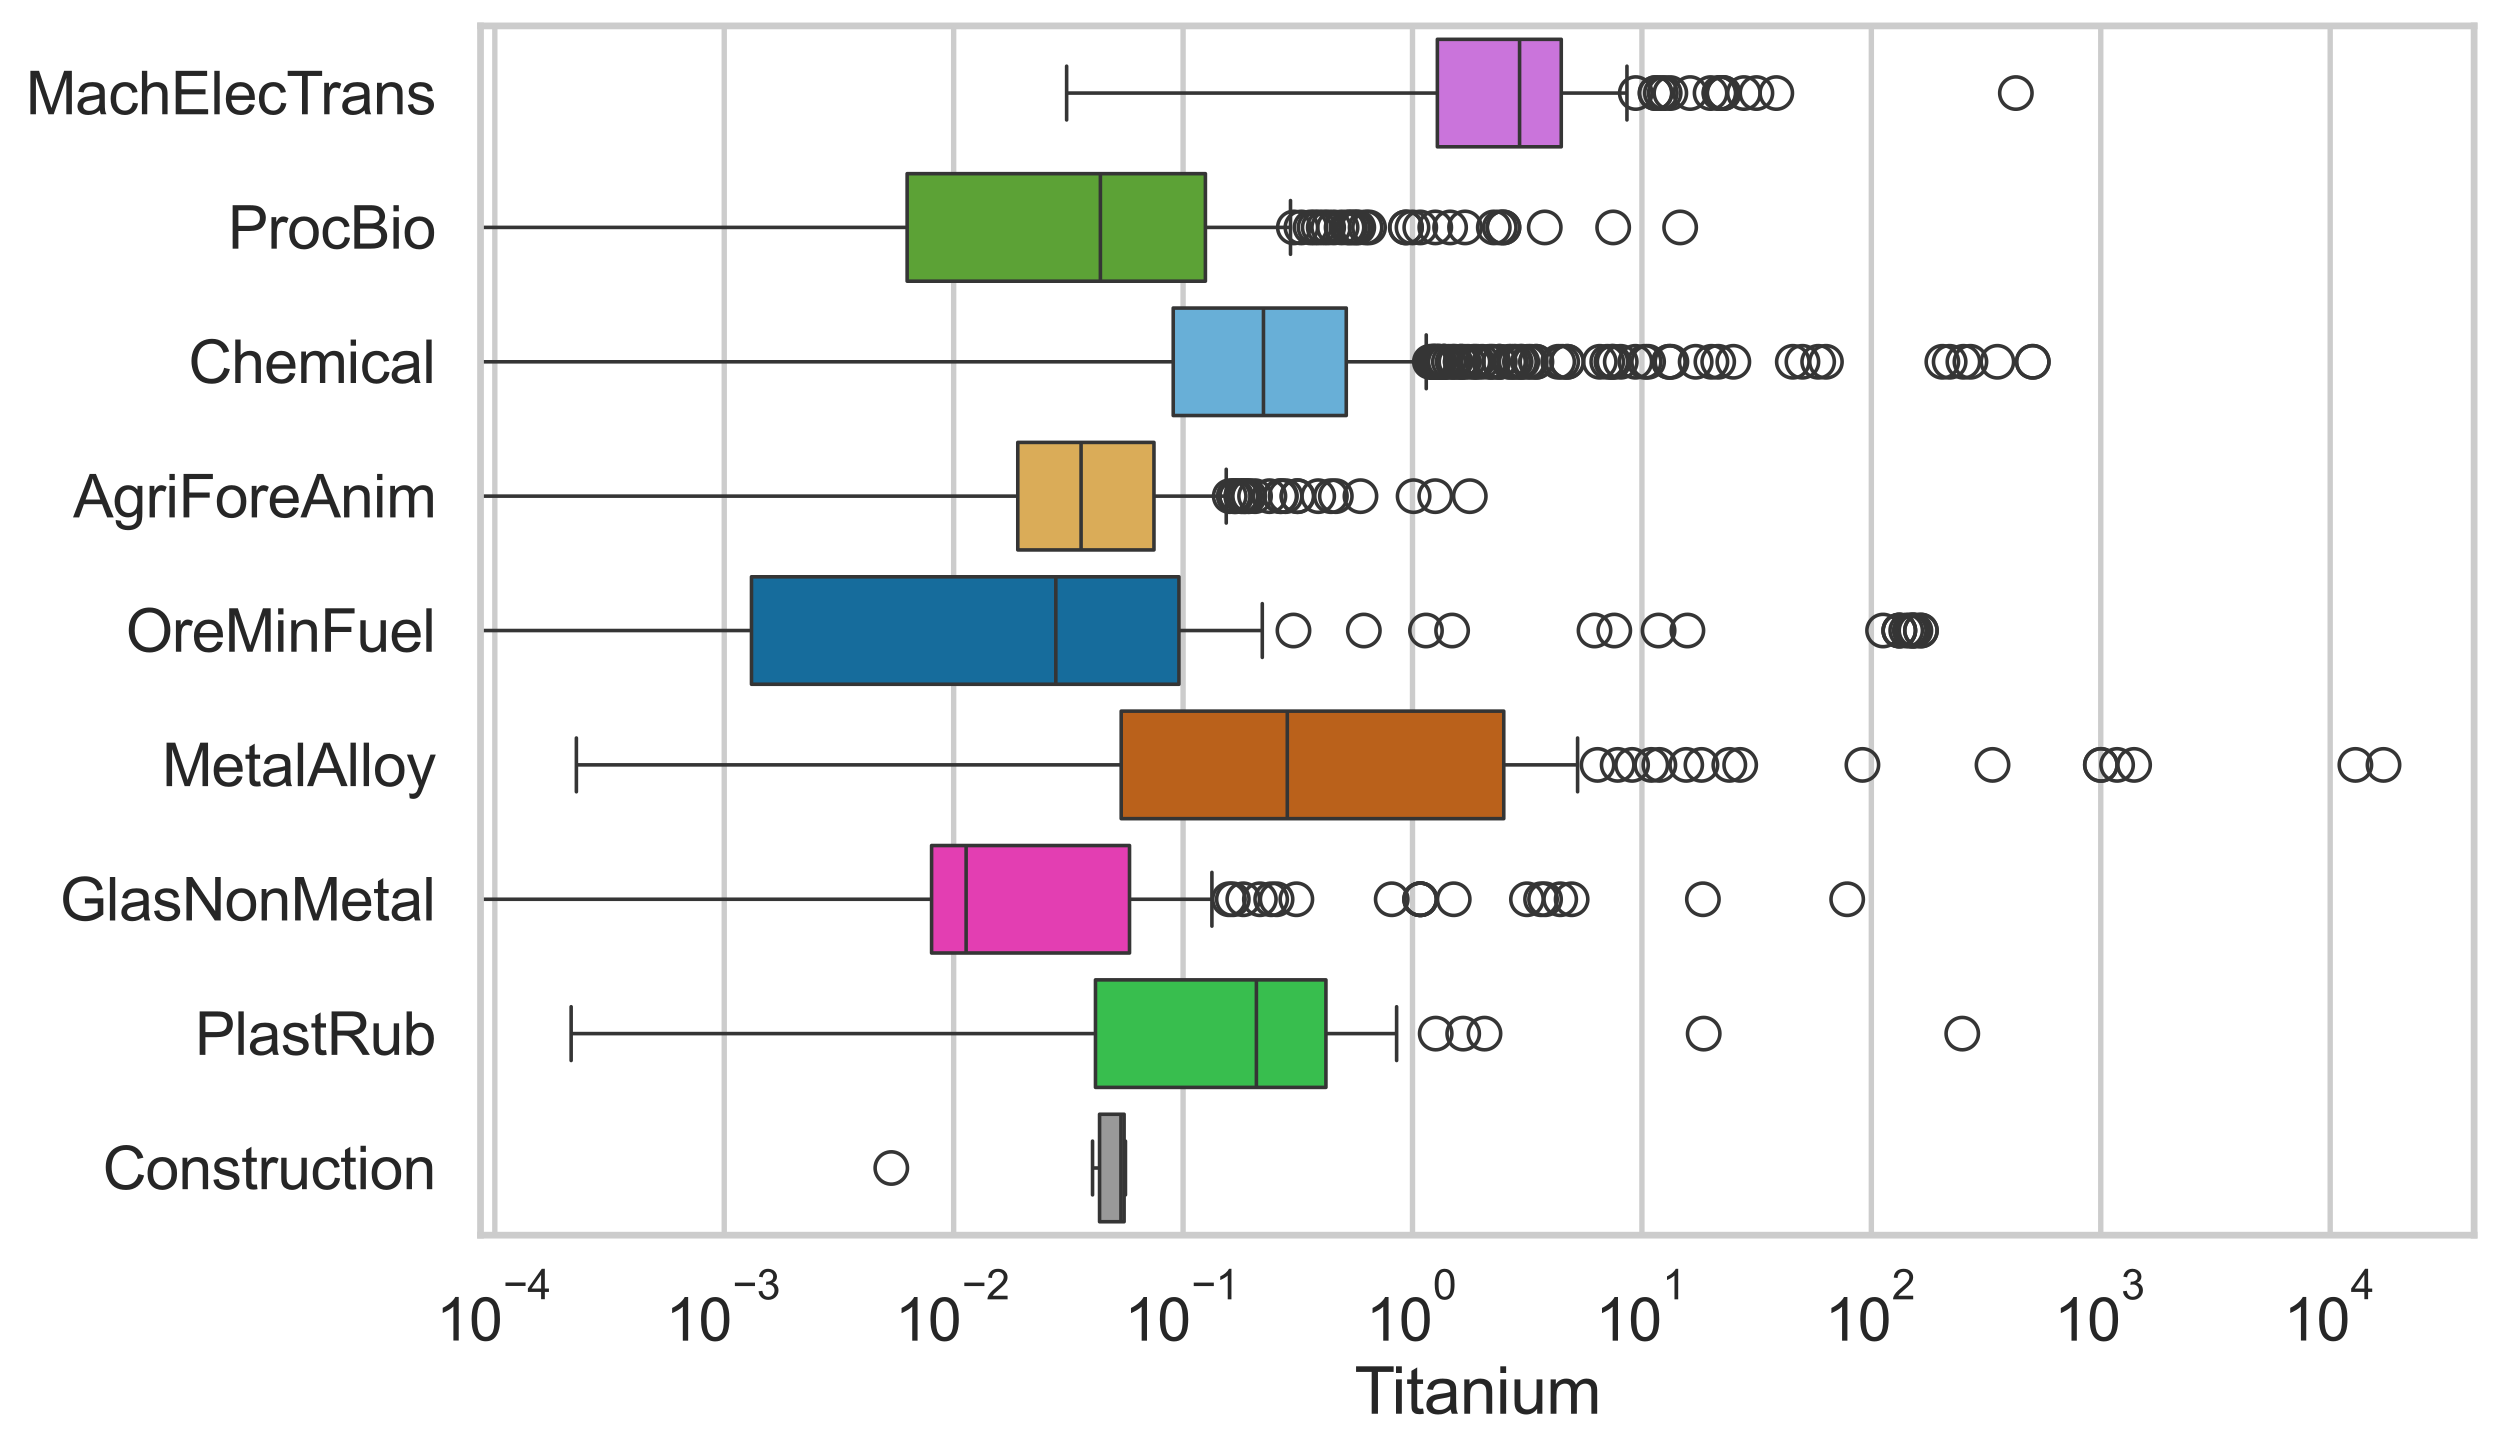 <?xml version="1.0" encoding="utf-8" standalone="no"?>
<!DOCTYPE svg PUBLIC "-//W3C//DTD SVG 1.1//EN"
  "http://www.w3.org/Graphics/SVG/1.1/DTD/svg11.dtd">
<svg xmlns:xlink="http://www.w3.org/1999/xlink" width="695.577pt" height="404.121pt" viewBox="0 0 695.577 404.121" xmlns="http://www.w3.org/2000/svg" version="1.1">
 <defs>
  <style type="text/css">*{stroke-linejoin: round; stroke-linecap: butt}</style>
 </defs>
 <g id="figure_1">
  <g id="patch_1">
   <path d="M 0 404.121 
L 695.577 404.121 
L 695.577 0 
L 0 0 
z
" style="fill: #ffffff"/>
  </g>
  <g id="axes_1">
   <g id="patch_2">
    <path d="M 133.697 343.665 
L 688.377 343.665 
L 688.377 7.2 
L 133.697 7.2 
z
" style="fill: #ffffff"/>
   </g>
   <g id="matplotlib.axis_1">
    <g id="xtick_1">
     <g id="line2d_1">
      <path d="M 137.675 343.665 
L 137.675 7.2 
" clip-path="url(#pd0f89d3091)" style="fill: none; stroke: #cccccc; stroke-width: 1.5; stroke-linecap: round"/>
     </g>
     <g id="text_1">
      <!-- $\mathdefault{10^{-4}}$ -->
      <g style="fill: #262626" transform="translate(121.34 373.015) scale(0.165 -0.165)">
       <defs>
        <path id="ArialMT-31" d="M 2384 0 
L 1822 0 
L 1822 3584 
Q 1619 3391 1289 3197 
Q 959 3003 697 2906 
L 697 3450 
Q 1169 3672 1522 3987 
Q 1875 4303 2022 4600 
L 2384 4600 
L 2384 0 
z
" transform="scale(0.016)"/>
        <path id="ArialMT-30" d="M 266 2259 
Q 266 3072 433 3567 
Q 600 4063 929 4331 
Q 1259 4600 1759 4600 
Q 2128 4600 2406 4451 
Q 2684 4303 2865 4023 
Q 3047 3744 3150 3342 
Q 3253 2941 3253 2259 
Q 3253 1453 3087 958 
Q 2922 463 2592 192 
Q 2263 -78 1759 -78 
Q 1097 -78 719 397 
Q 266 969 266 2259 
z
M 844 2259 
Q 844 1131 1108 757 
Q 1372 384 1759 384 
Q 2147 384 2411 759 
Q 2675 1134 2675 2259 
Q 2675 3391 2411 3762 
Q 2147 4134 1753 4134 
Q 1366 4134 1134 3806 
Q 844 3388 844 2259 
z
" transform="scale(0.016)"/>
        <path id="ArialMT-2212" d="M 3381 1997 
L 356 1997 
L 356 2522 
L 3381 2522 
L 3381 1997 
z
" transform="scale(0.016)"/>
        <path id="ArialMT-34" d="M 2069 0 
L 2069 1097 
L 81 1097 
L 81 1613 
L 2172 4581 
L 2631 4581 
L 2631 1613 
L 3250 1613 
L 3250 1097 
L 2631 1097 
L 2631 0 
L 2069 0 
z
M 2069 1613 
L 2069 3678 
L 634 1613 
L 2069 1613 
z
" transform="scale(0.016)"/>
       </defs>
       <use xlink:href="#ArialMT-31" transform="translate(0 0.202)"/>
       <use xlink:href="#ArialMT-30" transform="translate(55.615 0.202)"/>
       <use xlink:href="#ArialMT-2212" transform="translate(112.973 69.895) scale(0.7)"/>
       <use xlink:href="#ArialMT-34" transform="translate(153.852 69.895) scale(0.7)"/>
      </g>
     </g>
    </g>
    <g id="xtick_2">
     <g id="line2d_2">
      <path d="M 201.506 343.665 
L 201.506 7.2 
" clip-path="url(#pd0f89d3091)" style="fill: none; stroke: #cccccc; stroke-width: 1.5; stroke-linecap: round"/>
     </g>
     <g id="text_2">
      <!-- $\mathdefault{10^{-3}}$ -->
      <g style="fill: #262626" transform="translate(185.171 373.18) scale(0.165 -0.165)">
       <defs>
        <path id="ArialMT-33" d="M 269 1209 
L 831 1284 
Q 928 806 1161 595 
Q 1394 384 1728 384 
Q 2125 384 2398 659 
Q 2672 934 2672 1341 
Q 2672 1728 2419 1979 
Q 2166 2231 1775 2231 
Q 1616 2231 1378 2169 
L 1441 2663 
Q 1497 2656 1531 2656 
Q 1891 2656 2178 2843 
Q 2466 3031 2466 3422 
Q 2466 3731 2256 3934 
Q 2047 4138 1716 4138 
Q 1388 4138 1169 3931 
Q 950 3725 888 3313 
L 325 3413 
Q 428 3978 793 4289 
Q 1159 4600 1703 4600 
Q 2078 4600 2393 4439 
Q 2709 4278 2876 4000 
Q 3044 3722 3044 3409 
Q 3044 3113 2884 2869 
Q 2725 2625 2413 2481 
Q 2819 2388 3044 2092 
Q 3269 1797 3269 1353 
Q 3269 753 2831 336 
Q 2394 -81 1725 -81 
Q 1122 -81 723 278 
Q 325 638 269 1209 
z
" transform="scale(0.016)"/>
       </defs>
       <use xlink:href="#ArialMT-31" transform="translate(0 0.994)"/>
       <use xlink:href="#ArialMT-30" transform="translate(55.615 0.994)"/>
       <use xlink:href="#ArialMT-2212" transform="translate(112.973 70.688) scale(0.7)"/>
       <use xlink:href="#ArialMT-33" transform="translate(153.852 70.688) scale(0.7)"/>
      </g>
     </g>
    </g>
    <g id="xtick_3">
     <g id="line2d_3">
      <path d="M 265.338 343.665 
L 265.338 7.2 
" clip-path="url(#pd0f89d3091)" style="fill: none; stroke: #cccccc; stroke-width: 1.5; stroke-linecap: round"/>
     </g>
     <g id="text_3">
      <!-- $\mathdefault{10^{-2}}$ -->
      <g style="fill: #262626" transform="translate(249.003 373.18) scale(0.165 -0.165)">
       <defs>
        <path id="ArialMT-32" d="M 3222 541 
L 3222 0 
L 194 0 
Q 188 203 259 391 
Q 375 700 629 1000 
Q 884 1300 1366 1694 
Q 2113 2306 2375 2664 
Q 2638 3022 2638 3341 
Q 2638 3675 2398 3904 
Q 2159 4134 1775 4134 
Q 1369 4134 1125 3890 
Q 881 3647 878 3216 
L 300 3275 
Q 359 3922 746 4261 
Q 1134 4600 1788 4600 
Q 2447 4600 2831 4234 
Q 3216 3869 3216 3328 
Q 3216 3053 3103 2787 
Q 2991 2522 2730 2228 
Q 2469 1934 1863 1422 
Q 1356 997 1212 845 
Q 1069 694 975 541 
L 3222 541 
z
" transform="scale(0.016)"/>
       </defs>
       <use xlink:href="#ArialMT-31" transform="translate(0 0.994)"/>
       <use xlink:href="#ArialMT-30" transform="translate(55.615 0.994)"/>
       <use xlink:href="#ArialMT-2212" transform="translate(112.973 70.688) scale(0.7)"/>
       <use xlink:href="#ArialMT-32" transform="translate(153.852 70.688) scale(0.7)"/>
      </g>
     </g>
    </g>
    <g id="xtick_4">
     <g id="line2d_4">
      <path d="M 329.17 343.665 
L 329.17 7.2 
" clip-path="url(#pd0f89d3091)" style="fill: none; stroke: #cccccc; stroke-width: 1.5; stroke-linecap: round"/>
     </g>
     <g id="text_4">
      <!-- $\mathdefault{10^{-1}}$ -->
      <g style="fill: #262626" transform="translate(312.835 373.18) scale(0.165 -0.165)">
       <use xlink:href="#ArialMT-31" transform="translate(0 0.994)"/>
       <use xlink:href="#ArialMT-30" transform="translate(55.615 0.994)"/>
       <use xlink:href="#ArialMT-2212" transform="translate(112.973 70.688) scale(0.7)"/>
       <use xlink:href="#ArialMT-31" transform="translate(153.852 70.688) scale(0.7)"/>
      </g>
     </g>
    </g>
    <g id="xtick_5">
     <g id="line2d_5">
      <path d="M 393.002 343.665 
L 393.002 7.2 
" clip-path="url(#pd0f89d3091)" style="fill: none; stroke: #cccccc; stroke-width: 1.5; stroke-linecap: round"/>
     </g>
     <g id="text_5">
      <!-- $\mathdefault{10^{0}}$ -->
      <g style="fill: #262626" transform="translate(380.049 373.18) scale(0.165 -0.165)">
       <use xlink:href="#ArialMT-31" transform="translate(0 0.994)"/>
       <use xlink:href="#ArialMT-30" transform="translate(55.615 0.994)"/>
       <use xlink:href="#ArialMT-30" transform="translate(112.973 70.688) scale(0.7)"/>
      </g>
     </g>
    </g>
    <g id="xtick_6">
     <g id="line2d_6">
      <path d="M 456.833 343.665 
L 456.833 7.2 
" clip-path="url(#pd0f89d3091)" style="fill: none; stroke: #cccccc; stroke-width: 1.5; stroke-linecap: round"/>
     </g>
     <g id="text_6">
      <!-- $\mathdefault{10^{1}}$ -->
      <g style="fill: #262626" transform="translate(443.881 373.18) scale(0.165 -0.165)">
       <use xlink:href="#ArialMT-31" transform="translate(0 0.994)"/>
       <use xlink:href="#ArialMT-30" transform="translate(55.615 0.994)"/>
       <use xlink:href="#ArialMT-31" transform="translate(112.973 70.688) scale(0.7)"/>
      </g>
     </g>
    </g>
    <g id="xtick_7">
     <g id="line2d_7">
      <path d="M 520.665 343.665 
L 520.665 7.2 
" clip-path="url(#pd0f89d3091)" style="fill: none; stroke: #cccccc; stroke-width: 1.5; stroke-linecap: round"/>
     </g>
     <g id="text_7">
      <!-- $\mathdefault{10^{2}}$ -->
      <g style="fill: #262626" transform="translate(507.712 373.18) scale(0.165 -0.165)">
       <use xlink:href="#ArialMT-31" transform="translate(0 0.994)"/>
       <use xlink:href="#ArialMT-30" transform="translate(55.615 0.994)"/>
       <use xlink:href="#ArialMT-32" transform="translate(112.973 70.688) scale(0.7)"/>
      </g>
     </g>
    </g>
    <g id="xtick_8">
     <g id="line2d_8">
      <path d="M 584.497 343.665 
L 584.497 7.2 
" clip-path="url(#pd0f89d3091)" style="fill: none; stroke: #cccccc; stroke-width: 1.5; stroke-linecap: round"/>
     </g>
     <g id="text_8">
      <!-- $\mathdefault{10^{3}}$ -->
      <g style="fill: #262626" transform="translate(571.544 373.18) scale(0.165 -0.165)">
       <use xlink:href="#ArialMT-31" transform="translate(0 0.994)"/>
       <use xlink:href="#ArialMT-30" transform="translate(55.615 0.994)"/>
       <use xlink:href="#ArialMT-33" transform="translate(112.973 70.688) scale(0.7)"/>
      </g>
     </g>
    </g>
    <g id="xtick_9">
     <g id="line2d_9">
      <path d="M 648.328 343.665 
L 648.328 7.2 
" clip-path="url(#pd0f89d3091)" style="fill: none; stroke: #cccccc; stroke-width: 1.5; stroke-linecap: round"/>
     </g>
     <g id="text_9">
      <!-- $\mathdefault{10^{4}}$ -->
      <g style="fill: #262626" transform="translate(635.376 373.015) scale(0.165 -0.165)">
       <use xlink:href="#ArialMT-31" transform="translate(0 0.202)"/>
       <use xlink:href="#ArialMT-30" transform="translate(55.615 0.202)"/>
       <use xlink:href="#ArialMT-34" transform="translate(112.973 69.895) scale(0.7)"/>
      </g>
     </g>
    </g>
    <g id="xtick_10"/>
    <g id="xtick_11"/>
    <g id="xtick_12"/>
    <g id="xtick_13"/>
    <g id="xtick_14"/>
    <g id="xtick_15"/>
    <g id="xtick_16"/>
    <g id="xtick_17"/>
    <g id="xtick_18"/>
    <g id="xtick_19"/>
    <g id="xtick_20"/>
    <g id="xtick_21"/>
    <g id="xtick_22"/>
    <g id="xtick_23"/>
    <g id="xtick_24"/>
    <g id="xtick_25"/>
    <g id="xtick_26"/>
    <g id="xtick_27"/>
    <g id="xtick_28"/>
    <g id="xtick_29"/>
    <g id="xtick_30"/>
    <g id="xtick_31"/>
    <g id="xtick_32"/>
    <g id="xtick_33"/>
    <g id="xtick_34"/>
    <g id="xtick_35"/>
    <g id="xtick_36"/>
    <g id="xtick_37"/>
    <g id="xtick_38"/>
    <g id="xtick_39"/>
    <g id="xtick_40"/>
    <g id="xtick_41"/>
    <g id="xtick_42"/>
    <g id="xtick_43"/>
    <g id="xtick_44"/>
    <g id="xtick_45"/>
    <g id="xtick_46"/>
    <g id="xtick_47"/>
    <g id="xtick_48"/>
    <g id="xtick_49"/>
    <g id="xtick_50"/>
    <g id="xtick_51"/>
    <g id="xtick_52"/>
    <g id="xtick_53"/>
    <g id="xtick_54"/>
    <g id="xtick_55"/>
    <g id="xtick_56"/>
    <g id="xtick_57"/>
    <g id="xtick_58"/>
    <g id="xtick_59"/>
    <g id="xtick_60"/>
    <g id="xtick_61"/>
    <g id="xtick_62"/>
    <g id="xtick_63"/>
    <g id="xtick_64"/>
    <g id="xtick_65"/>
    <g id="xtick_66"/>
    <g id="xtick_67"/>
    <g id="xtick_68"/>
    <g id="xtick_69"/>
    <g id="xtick_70"/>
    <g id="xtick_71"/>
    <g id="xtick_72"/>
    <g id="xtick_73"/>
    <g id="xtick_74"/>
    <g id="xtick_75"/>
    <g id="xtick_76"/>
    <g id="xtick_77"/>
    <g id="text_10">
     <!-- Titanium -->
     <g style="fill: #262626" transform="translate(376.866 393.344) scale(0.18 -0.18)">
      <defs>
       <path id="ArialMT-54" d="M 1659 0 
L 1659 4041 
L 150 4041 
L 150 4581 
L 3781 4581 
L 3781 4041 
L 2266 4041 
L 2266 0 
L 1659 0 
z
" transform="scale(0.016)"/>
       <path id="ArialMT-69" d="M 425 3934 
L 425 4581 
L 988 4581 
L 988 3934 
L 425 3934 
z
M 425 0 
L 425 3319 
L 988 3319 
L 988 0 
L 425 0 
z
" transform="scale(0.016)"/>
       <path id="ArialMT-74" d="M 1650 503 
L 1731 6 
Q 1494 -44 1306 -44 
Q 1000 -44 831 53 
Q 663 150 594 308 
Q 525 466 525 972 
L 525 2881 
L 113 2881 
L 113 3319 
L 525 3319 
L 525 4141 
L 1084 4478 
L 1084 3319 
L 1650 3319 
L 1650 2881 
L 1084 2881 
L 1084 941 
Q 1084 700 1114 631 
Q 1144 563 1211 522 
Q 1278 481 1403 481 
Q 1497 481 1650 503 
z
" transform="scale(0.016)"/>
       <path id="ArialMT-61" d="M 2588 409 
Q 2275 144 1986 34 
Q 1697 -75 1366 -75 
Q 819 -75 525 192 
Q 231 459 231 875 
Q 231 1119 342 1320 
Q 453 1522 633 1644 
Q 813 1766 1038 1828 
Q 1203 1872 1538 1913 
Q 2219 1994 2541 2106 
Q 2544 2222 2544 2253 
Q 2544 2597 2384 2738 
Q 2169 2928 1744 2928 
Q 1347 2928 1158 2789 
Q 969 2650 878 2297 
L 328 2372 
Q 403 2725 575 2942 
Q 747 3159 1072 3276 
Q 1397 3394 1825 3394 
Q 2250 3394 2515 3294 
Q 2781 3194 2906 3042 
Q 3031 2891 3081 2659 
Q 3109 2516 3109 2141 
L 3109 1391 
Q 3109 606 3145 398 
Q 3181 191 3288 0 
L 2700 0 
Q 2613 175 2588 409 
z
M 2541 1666 
Q 2234 1541 1622 1453 
Q 1275 1403 1131 1340 
Q 988 1278 909 1158 
Q 831 1038 831 891 
Q 831 666 1001 516 
Q 1172 366 1500 366 
Q 1825 366 2078 508 
Q 2331 650 2450 897 
Q 2541 1088 2541 1459 
L 2541 1666 
z
" transform="scale(0.016)"/>
       <path id="ArialMT-6e" d="M 422 0 
L 422 3319 
L 928 3319 
L 928 2847 
Q 1294 3394 1984 3394 
Q 2284 3394 2536 3286 
Q 2788 3178 2913 3003 
Q 3038 2828 3088 2588 
Q 3119 2431 3119 2041 
L 3119 0 
L 2556 0 
L 2556 2019 
Q 2556 2363 2490 2533 
Q 2425 2703 2258 2804 
Q 2091 2906 1866 2906 
Q 1506 2906 1245 2678 
Q 984 2450 984 1813 
L 984 0 
L 422 0 
z
" transform="scale(0.016)"/>
       <path id="ArialMT-75" d="M 2597 0 
L 2597 488 
Q 2209 -75 1544 -75 
Q 1250 -75 995 37 
Q 741 150 617 320 
Q 494 491 444 738 
Q 409 903 409 1263 
L 409 3319 
L 972 3319 
L 972 1478 
Q 972 1038 1006 884 
Q 1059 663 1231 536 
Q 1403 409 1656 409 
Q 1909 409 2131 539 
Q 2353 669 2445 892 
Q 2538 1116 2538 1541 
L 2538 3319 
L 3100 3319 
L 3100 0 
L 2597 0 
z
" transform="scale(0.016)"/>
       <path id="ArialMT-6d" d="M 422 0 
L 422 3319 
L 925 3319 
L 925 2853 
Q 1081 3097 1340 3245 
Q 1600 3394 1931 3394 
Q 2300 3394 2536 3241 
Q 2772 3088 2869 2813 
Q 3263 3394 3894 3394 
Q 4388 3394 4653 3120 
Q 4919 2847 4919 2278 
L 4919 0 
L 4359 0 
L 4359 2091 
Q 4359 2428 4304 2576 
Q 4250 2725 4106 2815 
Q 3963 2906 3769 2906 
Q 3419 2906 3187 2673 
Q 2956 2441 2956 1928 
L 2956 0 
L 2394 0 
L 2394 2156 
Q 2394 2531 2256 2718 
Q 2119 2906 1806 2906 
Q 1569 2906 1367 2781 
Q 1166 2656 1075 2415 
Q 984 2175 984 1722 
L 984 0 
L 422 0 
z
" transform="scale(0.016)"/>
      </defs>
      <use xlink:href="#ArialMT-54"/>
      <use xlink:href="#ArialMT-69" transform="translate(57.334 0)"/>
      <use xlink:href="#ArialMT-74" transform="translate(79.551 0)"/>
      <use xlink:href="#ArialMT-61" transform="translate(107.334 0)"/>
      <use xlink:href="#ArialMT-6e" transform="translate(162.949 0)"/>
      <use xlink:href="#ArialMT-69" transform="translate(218.564 0)"/>
      <use xlink:href="#ArialMT-75" transform="translate(240.781 0)"/>
      <use xlink:href="#ArialMT-6d" transform="translate(296.396 0)"/>
     </g>
    </g>
   </g>
   <g id="matplotlib.axis_2">
    <g id="ytick_1">
     <g id="text_11">
      <!-- MachElecTrans -->
      <g style="fill: #262626" transform="translate(7.2 31.798) scale(0.165 -0.165)">
       <defs>
        <path id="ArialMT-4d" d="M 475 0 
L 475 4581 
L 1388 4581 
L 2472 1338 
Q 2622 884 2691 659 
Q 2769 909 2934 1394 
L 4031 4581 
L 4847 4581 
L 4847 0 
L 4263 0 
L 4263 3834 
L 2931 0 
L 2384 0 
L 1059 3900 
L 1059 0 
L 475 0 
z
" transform="scale(0.016)"/>
        <path id="ArialMT-63" d="M 2588 1216 
L 3141 1144 
Q 3050 572 2676 248 
Q 2303 -75 1759 -75 
Q 1078 -75 664 370 
Q 250 816 250 1647 
Q 250 2184 428 2587 
Q 606 2991 970 3192 
Q 1334 3394 1763 3394 
Q 2303 3394 2647 3120 
Q 2991 2847 3088 2344 
L 2541 2259 
Q 2463 2594 2264 2762 
Q 2066 2931 1784 2931 
Q 1359 2931 1093 2626 
Q 828 2322 828 1663 
Q 828 994 1084 691 
Q 1341 388 1753 388 
Q 2084 388 2306 591 
Q 2528 794 2588 1216 
z
" transform="scale(0.016)"/>
        <path id="ArialMT-68" d="M 422 0 
L 422 4581 
L 984 4581 
L 984 2938 
Q 1378 3394 1978 3394 
Q 2347 3394 2619 3248 
Q 2891 3103 3008 2847 
Q 3125 2591 3125 2103 
L 3125 0 
L 2563 0 
L 2563 2103 
Q 2563 2525 2380 2717 
Q 2197 2909 1863 2909 
Q 1613 2909 1392 2779 
Q 1172 2650 1078 2428 
Q 984 2206 984 1816 
L 984 0 
L 422 0 
z
" transform="scale(0.016)"/>
        <path id="ArialMT-45" d="M 506 0 
L 506 4581 
L 3819 4581 
L 3819 4041 
L 1113 4041 
L 1113 2638 
L 3647 2638 
L 3647 2100 
L 1113 2100 
L 1113 541 
L 3925 541 
L 3925 0 
L 506 0 
z
" transform="scale(0.016)"/>
        <path id="ArialMT-6c" d="M 409 0 
L 409 4581 
L 972 4581 
L 972 0 
L 409 0 
z
" transform="scale(0.016)"/>
        <path id="ArialMT-65" d="M 2694 1069 
L 3275 997 
Q 3138 488 2766 206 
Q 2394 -75 1816 -75 
Q 1088 -75 661 373 
Q 234 822 234 1631 
Q 234 2469 665 2931 
Q 1097 3394 1784 3394 
Q 2450 3394 2872 2941 
Q 3294 2488 3294 1666 
Q 3294 1616 3291 1516 
L 816 1516 
Q 847 969 1125 678 
Q 1403 388 1819 388 
Q 2128 388 2347 550 
Q 2566 713 2694 1069 
z
M 847 1978 
L 2700 1978 
Q 2663 2397 2488 2606 
Q 2219 2931 1791 2931 
Q 1403 2931 1139 2672 
Q 875 2413 847 1978 
z
" transform="scale(0.016)"/>
        <path id="ArialMT-72" d="M 416 0 
L 416 3319 
L 922 3319 
L 922 2816 
Q 1116 3169 1280 3281 
Q 1444 3394 1641 3394 
Q 1925 3394 2219 3213 
L 2025 2691 
Q 1819 2813 1613 2813 
Q 1428 2813 1281 2702 
Q 1134 2591 1072 2394 
Q 978 2094 978 1738 
L 978 0 
L 416 0 
z
" transform="scale(0.016)"/>
        <path id="ArialMT-73" d="M 197 991 
L 753 1078 
Q 800 744 1014 566 
Q 1228 388 1613 388 
Q 2000 388 2187 545 
Q 2375 703 2375 916 
Q 2375 1106 2209 1216 
Q 2094 1291 1634 1406 
Q 1016 1563 777 1677 
Q 538 1791 414 1992 
Q 291 2194 291 2438 
Q 291 2659 392 2848 
Q 494 3038 669 3163 
Q 800 3259 1026 3326 
Q 1253 3394 1513 3394 
Q 1903 3394 2198 3281 
Q 2494 3169 2634 2976 
Q 2775 2784 2828 2463 
L 2278 2388 
Q 2241 2644 2061 2787 
Q 1881 2931 1553 2931 
Q 1166 2931 1000 2803 
Q 834 2675 834 2503 
Q 834 2394 903 2306 
Q 972 2216 1119 2156 
Q 1203 2125 1616 2013 
Q 2213 1853 2448 1751 
Q 2684 1650 2818 1456 
Q 2953 1263 2953 975 
Q 2953 694 2789 445 
Q 2625 197 2315 61 
Q 2006 -75 1616 -75 
Q 969 -75 630 194 
Q 291 463 197 991 
z
" transform="scale(0.016)"/>
       </defs>
       <use xlink:href="#ArialMT-4d"/>
       <use xlink:href="#ArialMT-61" transform="translate(83.301 0)"/>
       <use xlink:href="#ArialMT-63" transform="translate(138.916 0)"/>
       <use xlink:href="#ArialMT-68" transform="translate(188.916 0)"/>
       <use xlink:href="#ArialMT-45" transform="translate(244.531 0)"/>
       <use xlink:href="#ArialMT-6c" transform="translate(311.23 0)"/>
       <use xlink:href="#ArialMT-65" transform="translate(333.447 0)"/>
       <use xlink:href="#ArialMT-63" transform="translate(389.062 0)"/>
       <use xlink:href="#ArialMT-54" transform="translate(439.062 0)"/>
       <use xlink:href="#ArialMT-72" transform="translate(496.396 0)"/>
       <use xlink:href="#ArialMT-61" transform="translate(529.697 0)"/>
       <use xlink:href="#ArialMT-6e" transform="translate(585.312 0)"/>
       <use xlink:href="#ArialMT-73" transform="translate(640.928 0)"/>
      </g>
     </g>
    </g>
    <g id="ytick_2">
     <g id="text_12">
      <!-- ProcBio -->
      <g style="fill: #262626" transform="translate(63.424 69.183) scale(0.165 -0.165)">
       <defs>
        <path id="ArialMT-50" d="M 494 0 
L 494 4581 
L 2222 4581 
Q 2678 4581 2919 4538 
Q 3256 4481 3484 4323 
Q 3713 4166 3852 3881 
Q 3991 3597 3991 3256 
Q 3991 2672 3619 2267 
Q 3247 1863 2275 1863 
L 1100 1863 
L 1100 0 
L 494 0 
z
M 1100 2403 
L 2284 2403 
Q 2872 2403 3119 2622 
Q 3366 2841 3366 3238 
Q 3366 3525 3220 3729 
Q 3075 3934 2838 4000 
Q 2684 4041 2272 4041 
L 1100 4041 
L 1100 2403 
z
" transform="scale(0.016)"/>
        <path id="ArialMT-6f" d="M 213 1659 
Q 213 2581 725 3025 
Q 1153 3394 1769 3394 
Q 2453 3394 2887 2945 
Q 3322 2497 3322 1706 
Q 3322 1066 3130 698 
Q 2938 331 2570 128 
Q 2203 -75 1769 -75 
Q 1072 -75 642 372 
Q 213 819 213 1659 
z
M 791 1659 
Q 791 1022 1069 705 
Q 1347 388 1769 388 
Q 2188 388 2466 706 
Q 2744 1025 2744 1678 
Q 2744 2294 2464 2611 
Q 2184 2928 1769 2928 
Q 1347 2928 1069 2612 
Q 791 2297 791 1659 
z
" transform="scale(0.016)"/>
        <path id="ArialMT-42" d="M 469 0 
L 469 4581 
L 2188 4581 
Q 2713 4581 3030 4442 
Q 3347 4303 3526 4014 
Q 3706 3725 3706 3409 
Q 3706 3116 3547 2856 
Q 3388 2597 3066 2438 
Q 3481 2316 3704 2022 
Q 3928 1728 3928 1328 
Q 3928 1006 3792 729 
Q 3656 453 3456 303 
Q 3256 153 2954 76 
Q 2653 0 2216 0 
L 469 0 
z
M 1075 2656 
L 2066 2656 
Q 2469 2656 2644 2709 
Q 2875 2778 2992 2937 
Q 3109 3097 3109 3338 
Q 3109 3566 3000 3739 
Q 2891 3913 2687 3977 
Q 2484 4041 1991 4041 
L 1075 4041 
L 1075 2656 
z
M 1075 541 
L 2216 541 
Q 2509 541 2628 563 
Q 2838 600 2978 687 
Q 3119 775 3209 942 
Q 3300 1109 3300 1328 
Q 3300 1584 3169 1773 
Q 3038 1963 2805 2039 
Q 2572 2116 2134 2116 
L 1075 2116 
L 1075 541 
z
" transform="scale(0.016)"/>
       </defs>
       <use xlink:href="#ArialMT-50"/>
       <use xlink:href="#ArialMT-72" transform="translate(66.699 0)"/>
       <use xlink:href="#ArialMT-6f" transform="translate(100 0)"/>
       <use xlink:href="#ArialMT-63" transform="translate(155.615 0)"/>
       <use xlink:href="#ArialMT-42" transform="translate(205.615 0)"/>
       <use xlink:href="#ArialMT-69" transform="translate(272.314 0)"/>
       <use xlink:href="#ArialMT-6f" transform="translate(294.531 0)"/>
      </g>
     </g>
    </g>
    <g id="ytick_3">
     <g id="text_13">
      <!-- Chemical -->
      <g style="fill: #262626" transform="translate(52.428 106.568) scale(0.165 -0.165)">
       <defs>
        <path id="ArialMT-43" d="M 3763 1606 
L 4369 1453 
Q 4178 706 3683 314 
Q 3188 -78 2472 -78 
Q 1731 -78 1267 223 
Q 803 525 561 1097 
Q 319 1669 319 2325 
Q 319 3041 592 3573 
Q 866 4106 1370 4382 
Q 1875 4659 2481 4659 
Q 3169 4659 3637 4309 
Q 4106 3959 4291 3325 
L 3694 3184 
Q 3534 3684 3231 3912 
Q 2928 4141 2469 4141 
Q 1941 4141 1586 3887 
Q 1231 3634 1087 3207 
Q 944 2781 944 2328 
Q 944 1744 1114 1308 
Q 1284 872 1643 656 
Q 2003 441 2422 441 
Q 2931 441 3284 734 
Q 3638 1028 3763 1606 
z
" transform="scale(0.016)"/>
       </defs>
       <use xlink:href="#ArialMT-43"/>
       <use xlink:href="#ArialMT-68" transform="translate(72.217 0)"/>
       <use xlink:href="#ArialMT-65" transform="translate(127.832 0)"/>
       <use xlink:href="#ArialMT-6d" transform="translate(183.447 0)"/>
       <use xlink:href="#ArialMT-69" transform="translate(266.748 0)"/>
       <use xlink:href="#ArialMT-63" transform="translate(288.965 0)"/>
       <use xlink:href="#ArialMT-61" transform="translate(338.965 0)"/>
       <use xlink:href="#ArialMT-6c" transform="translate(394.58 0)"/>
      </g>
     </g>
    </g>
    <g id="ytick_4">
     <g id="text_14">
      <!-- AgriForeAnim -->
      <g style="fill: #262626" transform="translate(20.341 143.953) scale(0.165 -0.165)">
       <defs>
        <path id="ArialMT-41" d="M -9 0 
L 1750 4581 
L 2403 4581 
L 4278 0 
L 3588 0 
L 3053 1388 
L 1138 1388 
L 634 0 
L -9 0 
z
M 1313 1881 
L 2866 1881 
L 2388 3150 
Q 2169 3728 2063 4100 
Q 1975 3659 1816 3225 
L 1313 1881 
z
" transform="scale(0.016)"/>
        <path id="ArialMT-67" d="M 319 -275 
L 866 -356 
Q 900 -609 1056 -725 
Q 1266 -881 1628 -881 
Q 2019 -881 2231 -725 
Q 2444 -569 2519 -288 
Q 2563 -116 2559 434 
Q 2191 0 1641 0 
Q 956 0 581 494 
Q 206 988 206 1678 
Q 206 2153 378 2554 
Q 550 2956 876 3175 
Q 1203 3394 1644 3394 
Q 2231 3394 2613 2919 
L 2613 3319 
L 3131 3319 
L 3131 450 
Q 3131 -325 2973 -648 
Q 2816 -972 2473 -1159 
Q 2131 -1347 1631 -1347 
Q 1038 -1347 672 -1080 
Q 306 -813 319 -275 
z
M 784 1719 
Q 784 1066 1043 766 
Q 1303 466 1694 466 
Q 2081 466 2343 764 
Q 2606 1063 2606 1700 
Q 2606 2309 2336 2618 
Q 2066 2928 1684 2928 
Q 1309 2928 1046 2623 
Q 784 2319 784 1719 
z
" transform="scale(0.016)"/>
        <path id="ArialMT-46" d="M 525 0 
L 525 4581 
L 3616 4581 
L 3616 4041 
L 1131 4041 
L 1131 2622 
L 3281 2622 
L 3281 2081 
L 1131 2081 
L 1131 0 
L 525 0 
z
" transform="scale(0.016)"/>
       </defs>
       <use xlink:href="#ArialMT-41"/>
       <use xlink:href="#ArialMT-67" transform="translate(66.699 0)"/>
       <use xlink:href="#ArialMT-72" transform="translate(122.314 0)"/>
       <use xlink:href="#ArialMT-69" transform="translate(155.615 0)"/>
       <use xlink:href="#ArialMT-46" transform="translate(177.832 0)"/>
       <use xlink:href="#ArialMT-6f" transform="translate(238.916 0)"/>
       <use xlink:href="#ArialMT-72" transform="translate(294.531 0)"/>
       <use xlink:href="#ArialMT-65" transform="translate(327.832 0)"/>
       <use xlink:href="#ArialMT-41" transform="translate(383.447 0)"/>
       <use xlink:href="#ArialMT-6e" transform="translate(450.146 0)"/>
       <use xlink:href="#ArialMT-69" transform="translate(505.762 0)"/>
       <use xlink:href="#ArialMT-6d" transform="translate(527.979 0)"/>
      </g>
     </g>
    </g>
    <g id="ytick_5">
     <g id="text_15">
      <!-- OreMinFuel -->
      <g style="fill: #262626" transform="translate(35.013 181.337) scale(0.165 -0.165)">
       <defs>
        <path id="ArialMT-4f" d="M 309 2231 
Q 309 3372 921 4017 
Q 1534 4663 2503 4663 
Q 3138 4663 3647 4359 
Q 4156 4056 4423 3514 
Q 4691 2972 4691 2284 
Q 4691 1588 4409 1038 
Q 4128 488 3612 205 
Q 3097 -78 2500 -78 
Q 1853 -78 1343 234 
Q 834 547 571 1087 
Q 309 1628 309 2231 
z
M 934 2222 
Q 934 1394 1379 917 
Q 1825 441 2497 441 
Q 3181 441 3623 922 
Q 4066 1403 4066 2288 
Q 4066 2847 3877 3264 
Q 3688 3681 3323 3911 
Q 2959 4141 2506 4141 
Q 1863 4141 1398 3698 
Q 934 3256 934 2222 
z
" transform="scale(0.016)"/>
       </defs>
       <use xlink:href="#ArialMT-4f"/>
       <use xlink:href="#ArialMT-72" transform="translate(77.783 0)"/>
       <use xlink:href="#ArialMT-65" transform="translate(111.084 0)"/>
       <use xlink:href="#ArialMT-4d" transform="translate(166.699 0)"/>
       <use xlink:href="#ArialMT-69" transform="translate(250 0)"/>
       <use xlink:href="#ArialMT-6e" transform="translate(272.217 0)"/>
       <use xlink:href="#ArialMT-46" transform="translate(327.832 0)"/>
       <use xlink:href="#ArialMT-75" transform="translate(388.916 0)"/>
       <use xlink:href="#ArialMT-65" transform="translate(444.531 0)"/>
       <use xlink:href="#ArialMT-6c" transform="translate(500.146 0)"/>
      </g>
     </g>
    </g>
    <g id="ytick_6">
     <g id="text_16">
      <!-- MetalAlloy -->
      <g style="fill: #262626" transform="translate(45.088 218.722) scale(0.165 -0.165)">
       <defs>
        <path id="ArialMT-79" d="M 397 -1278 
L 334 -750 
Q 519 -800 656 -800 
Q 844 -800 956 -737 
Q 1069 -675 1141 -563 
Q 1194 -478 1313 -144 
Q 1328 -97 1363 -6 
L 103 3319 
L 709 3319 
L 1400 1397 
Q 1534 1031 1641 628 
Q 1738 1016 1872 1384 
L 2581 3319 
L 3144 3319 
L 1881 -56 
Q 1678 -603 1566 -809 
Q 1416 -1088 1222 -1217 
Q 1028 -1347 759 -1347 
Q 597 -1347 397 -1278 
z
" transform="scale(0.016)"/>
       </defs>
       <use xlink:href="#ArialMT-4d"/>
       <use xlink:href="#ArialMT-65" transform="translate(83.301 0)"/>
       <use xlink:href="#ArialMT-74" transform="translate(138.916 0)"/>
       <use xlink:href="#ArialMT-61" transform="translate(166.699 0)"/>
       <use xlink:href="#ArialMT-6c" transform="translate(222.314 0)"/>
       <use xlink:href="#ArialMT-41" transform="translate(244.531 0)"/>
       <use xlink:href="#ArialMT-6c" transform="translate(311.23 0)"/>
       <use xlink:href="#ArialMT-6c" transform="translate(333.447 0)"/>
       <use xlink:href="#ArialMT-6f" transform="translate(355.664 0)"/>
       <use xlink:href="#ArialMT-79" transform="translate(411.279 0)"/>
      </g>
     </g>
    </g>
    <g id="ytick_7">
     <g id="text_17">
      <!-- GlasNonMetal -->
      <g style="fill: #262626" transform="translate(16.659 256.107) scale(0.165 -0.165)">
       <defs>
        <path id="ArialMT-47" d="M 2638 1797 
L 2638 2334 
L 4578 2338 
L 4578 638 
Q 4131 281 3656 101 
Q 3181 -78 2681 -78 
Q 2006 -78 1454 211 
Q 903 500 622 1047 
Q 341 1594 341 2269 
Q 341 2938 620 3517 
Q 900 4097 1425 4378 
Q 1950 4659 2634 4659 
Q 3131 4659 3532 4498 
Q 3934 4338 4162 4050 
Q 4391 3763 4509 3300 
L 3963 3150 
Q 3859 3500 3706 3700 
Q 3553 3900 3268 4020 
Q 2984 4141 2638 4141 
Q 2222 4141 1919 4014 
Q 1616 3888 1430 3681 
Q 1244 3475 1141 3228 
Q 966 2803 966 2306 
Q 966 1694 1177 1281 
Q 1388 869 1791 669 
Q 2194 469 2647 469 
Q 3041 469 3416 620 
Q 3791 772 3984 944 
L 3984 1797 
L 2638 1797 
z
" transform="scale(0.016)"/>
        <path id="ArialMT-4e" d="M 488 0 
L 488 4581 
L 1109 4581 
L 3516 984 
L 3516 4581 
L 4097 4581 
L 4097 0 
L 3475 0 
L 1069 3600 
L 1069 0 
L 488 0 
z
" transform="scale(0.016)"/>
       </defs>
       <use xlink:href="#ArialMT-47"/>
       <use xlink:href="#ArialMT-6c" transform="translate(77.783 0)"/>
       <use xlink:href="#ArialMT-61" transform="translate(100 0)"/>
       <use xlink:href="#ArialMT-73" transform="translate(155.615 0)"/>
       <use xlink:href="#ArialMT-4e" transform="translate(205.615 0)"/>
       <use xlink:href="#ArialMT-6f" transform="translate(277.832 0)"/>
       <use xlink:href="#ArialMT-6e" transform="translate(333.447 0)"/>
       <use xlink:href="#ArialMT-4d" transform="translate(389.062 0)"/>
       <use xlink:href="#ArialMT-65" transform="translate(472.363 0)"/>
       <use xlink:href="#ArialMT-74" transform="translate(527.979 0)"/>
       <use xlink:href="#ArialMT-61" transform="translate(555.762 0)"/>
       <use xlink:href="#ArialMT-6c" transform="translate(611.377 0)"/>
      </g>
     </g>
    </g>
    <g id="ytick_8">
     <g id="text_18">
      <!-- PlastRub -->
      <g style="fill: #262626" transform="translate(54.248 293.492) scale(0.165 -0.165)">
       <defs>
        <path id="ArialMT-52" d="M 503 0 
L 503 4581 
L 2534 4581 
Q 3147 4581 3465 4457 
Q 3784 4334 3975 4021 
Q 4166 3709 4166 3331 
Q 4166 2844 3850 2509 
Q 3534 2175 2875 2084 
Q 3116 1969 3241 1856 
Q 3506 1613 3744 1247 
L 4541 0 
L 3778 0 
L 3172 953 
Q 2906 1366 2734 1584 
Q 2563 1803 2427 1890 
Q 2291 1978 2150 2013 
Q 2047 2034 1813 2034 
L 1109 2034 
L 1109 0 
L 503 0 
z
M 1109 2559 
L 2413 2559 
Q 2828 2559 3062 2645 
Q 3297 2731 3419 2920 
Q 3541 3109 3541 3331 
Q 3541 3656 3305 3865 
Q 3069 4075 2559 4075 
L 1109 4075 
L 1109 2559 
z
" transform="scale(0.016)"/>
        <path id="ArialMT-62" d="M 941 0 
L 419 0 
L 419 4581 
L 981 4581 
L 981 2947 
Q 1338 3394 1891 3394 
Q 2197 3394 2470 3270 
Q 2744 3147 2920 2923 
Q 3097 2700 3197 2384 
Q 3297 2069 3297 1709 
Q 3297 856 2875 390 
Q 2453 -75 1863 -75 
Q 1275 -75 941 416 
L 941 0 
z
M 934 1684 
Q 934 1088 1097 822 
Q 1363 388 1816 388 
Q 2184 388 2453 708 
Q 2722 1028 2722 1663 
Q 2722 2313 2464 2622 
Q 2206 2931 1841 2931 
Q 1472 2931 1203 2611 
Q 934 2291 934 1684 
z
" transform="scale(0.016)"/>
       </defs>
       <use xlink:href="#ArialMT-50"/>
       <use xlink:href="#ArialMT-6c" transform="translate(66.699 0)"/>
       <use xlink:href="#ArialMT-61" transform="translate(88.916 0)"/>
       <use xlink:href="#ArialMT-73" transform="translate(144.531 0)"/>
       <use xlink:href="#ArialMT-74" transform="translate(194.531 0)"/>
       <use xlink:href="#ArialMT-52" transform="translate(222.314 0)"/>
       <use xlink:href="#ArialMT-75" transform="translate(294.531 0)"/>
       <use xlink:href="#ArialMT-62" transform="translate(350.146 0)"/>
      </g>
     </g>
    </g>
    <g id="ytick_9">
     <g id="text_19">
      <!-- Construction -->
      <g style="fill: #262626" transform="translate(28.575 330.877) scale(0.165 -0.165)">
       <use xlink:href="#ArialMT-43"/>
       <use xlink:href="#ArialMT-6f" transform="translate(72.217 0)"/>
       <use xlink:href="#ArialMT-6e" transform="translate(127.832 0)"/>
       <use xlink:href="#ArialMT-73" transform="translate(183.447 0)"/>
       <use xlink:href="#ArialMT-74" transform="translate(233.447 0)"/>
       <use xlink:href="#ArialMT-72" transform="translate(261.23 0)"/>
       <use xlink:href="#ArialMT-75" transform="translate(294.531 0)"/>
       <use xlink:href="#ArialMT-63" transform="translate(350.146 0)"/>
       <use xlink:href="#ArialMT-74" transform="translate(400.146 0)"/>
       <use xlink:href="#ArialMT-69" transform="translate(427.93 0)"/>
       <use xlink:href="#ArialMT-6f" transform="translate(450.146 0)"/>
       <use xlink:href="#ArialMT-6e" transform="translate(505.762 0)"/>
      </g>
     </g>
    </g>
   </g>
   <g id="patch_3">
    <path d="M 399.921 10.938 
L 399.921 40.846 
L 434.39 40.846 
L 434.39 10.938 
L 399.921 10.938 
z
" clip-path="url(#pd0f89d3091)" style="fill: #ca74db; stroke: #353535; stroke-linejoin: miter"/>
   </g>
   <g id="line2d_10">
    <path d="M 399.921 25.892 
L 296.77 25.892 
" clip-path="url(#pd0f89d3091)" style="fill: none; stroke: #353535"/>
   </g>
   <g id="line2d_11">
    <path d="M 434.39 25.892 
L 452.667 25.892 
" clip-path="url(#pd0f89d3091)" style="fill: none; stroke: #353535"/>
   </g>
   <g id="line2d_12">
    <path d="M 296.77 18.415 
L 296.77 33.369 
" clip-path="url(#pd0f89d3091)" style="fill: none; stroke: #353535; stroke-linecap: round"/>
   </g>
   <g id="line2d_13">
    <path d="M 452.667 18.415 
L 452.667 33.369 
" clip-path="url(#pd0f89d3091)" style="fill: none; stroke: #353535; stroke-linecap: round"/>
   </g>
   <g id="line2d_14">
    <defs>
     <path id="m3d5acbece2" d="M 0 4.5 
C 1.193 4.5 2.338 4.026 3.182 3.182 
C 4.026 2.338 4.5 1.193 4.5 0 
C 4.5 -1.193 4.026 -2.338 3.182 -3.182 
C 2.338 -4.026 1.193 -4.5 0 -4.5 
C -1.193 -4.5 -2.338 -4.026 -3.182 -3.182 
C -4.026 -2.338 -4.5 -1.193 -4.5 0 
C -4.5 1.193 -4.026 2.338 -3.182 3.182 
C -2.338 4.026 -1.193 4.5 0 4.5 
z
" style="stroke: #353535"/>
    </defs>
    <g clip-path="url(#pd0f89d3091)">
     <use xlink:href="#m3d5acbece2" x="455.113" y="25.892" style="fill-opacity: 0; stroke: #353535"/>
     <use xlink:href="#m3d5acbece2" x="478.929" y="25.892" style="fill-opacity: 0; stroke: #353535"/>
     <use xlink:href="#m3d5acbece2" x="488.692" y="25.892" style="fill-opacity: 0; stroke: #353535"/>
     <use xlink:href="#m3d5acbece2" x="485.203" y="25.892" style="fill-opacity: 0; stroke: #353535"/>
     <use xlink:href="#m3d5acbece2" x="478.368" y="25.892" style="fill-opacity: 0; stroke: #353535"/>
     <use xlink:href="#m3d5acbece2" x="470.253" y="25.892" style="fill-opacity: 0; stroke: #353535"/>
     <use xlink:href="#m3d5acbece2" x="479.545" y="25.892" style="fill-opacity: 0; stroke: #353535"/>
     <use xlink:href="#m3d5acbece2" x="463.166" y="25.892" style="fill-opacity: 0; stroke: #353535"/>
     <use xlink:href="#m3d5acbece2" x="460.608" y="25.892" style="fill-opacity: 0; stroke: #353535"/>
     <use xlink:href="#m3d5acbece2" x="460.658" y="25.892" style="fill-opacity: 0; stroke: #353535"/>
     <use xlink:href="#m3d5acbece2" x="494.221" y="25.892" style="fill-opacity: 0; stroke: #353535"/>
     <use xlink:href="#m3d5acbece2" x="478.477" y="25.892" style="fill-opacity: 0; stroke: #353535"/>
     <use xlink:href="#m3d5acbece2" x="478.883" y="25.892" style="fill-opacity: 0; stroke: #353535"/>
     <use xlink:href="#m3d5acbece2" x="464.74" y="25.892" style="fill-opacity: 0; stroke: #353535"/>
     <use xlink:href="#m3d5acbece2" x="479.469" y="25.892" style="fill-opacity: 0; stroke: #353535"/>
     <use xlink:href="#m3d5acbece2" x="560.874" y="25.892" style="fill-opacity: 0; stroke: #353535"/>
     <use xlink:href="#m3d5acbece2" x="475.928" y="25.892" style="fill-opacity: 0; stroke: #353535"/>
     <use xlink:href="#m3d5acbece2" x="462.106" y="25.892" style="fill-opacity: 0; stroke: #353535"/>
    </g>
   </g>
   <g id="patch_4">
    <path d="M 252.394 48.323 
L 252.394 78.231 
L 335.379 78.231 
L 335.379 48.323 
L 252.394 48.323 
z
" clip-path="url(#pd0f89d3091)" style="fill: #5ca236; stroke: #353535; stroke-linejoin: miter"/>
   </g>
   <g id="line2d_15">
    <path d="M 252.394 63.277 
L -1 63.277 
" clip-path="url(#pd0f89d3091)" style="fill: none; stroke: #353535"/>
   </g>
   <g id="line2d_16">
    <path d="M 335.379 63.277 
L 359.057 63.277 
" clip-path="url(#pd0f89d3091)" style="fill: none; stroke: #353535"/>
   </g>
   <g id="line2d_17">
    <path clip-path="url(#pd0f89d3091)" style="fill: none; stroke: #353535; stroke-linecap: round"/>
   </g>
   <g id="line2d_18">
    <path d="M 359.057 55.8 
L 359.057 70.754 
" clip-path="url(#pd0f89d3091)" style="fill: none; stroke: #353535; stroke-linecap: round"/>
   </g>
   <g id="line2d_19">
    <g clip-path="url(#pd0f89d3091)">
     <use xlink:href="#m3d5acbece2" x="379.947" y="63.277" style="fill-opacity: 0; stroke: #353535"/>
     <use xlink:href="#m3d5acbece2" x="467.471" y="63.277" style="fill-opacity: 0; stroke: #353535"/>
     <use xlink:href="#m3d5acbece2" x="359.979" y="63.277" style="fill-opacity: 0; stroke: #353535"/>
     <use xlink:href="#m3d5acbece2" x="417.278" y="63.277" style="fill-opacity: 0; stroke: #353535"/>
     <use xlink:href="#m3d5acbece2" x="448.832" y="63.277" style="fill-opacity: 0; stroke: #353535"/>
     <use xlink:href="#m3d5acbece2" x="407.619" y="63.277" style="fill-opacity: 0; stroke: #353535"/>
     <use xlink:href="#m3d5acbece2" x="391.136" y="63.277" style="fill-opacity: 0; stroke: #353535"/>
     <use xlink:href="#m3d5acbece2" x="403.466" y="63.277" style="fill-opacity: 0; stroke: #353535"/>
     <use xlink:href="#m3d5acbece2" x="365.741" y="63.277" style="fill-opacity: 0; stroke: #353535"/>
     <use xlink:href="#m3d5acbece2" x="429.799" y="63.277" style="fill-opacity: 0; stroke: #353535"/>
     <use xlink:href="#m3d5acbece2" x="377.918" y="63.277" style="fill-opacity: 0; stroke: #353535"/>
     <use xlink:href="#m3d5acbece2" x="369.53" y="63.277" style="fill-opacity: 0; stroke: #353535"/>
     <use xlink:href="#m3d5acbece2" x="418.303" y="63.277" style="fill-opacity: 0; stroke: #353535"/>
     <use xlink:href="#m3d5acbece2" x="418.313" y="63.277" style="fill-opacity: 0; stroke: #353535"/>
     <use xlink:href="#m3d5acbece2" x="415.62" y="63.277" style="fill-opacity: 0; stroke: #353535"/>
     <use xlink:href="#m3d5acbece2" x="374.925" y="63.277" style="fill-opacity: 0; stroke: #353535"/>
     <use xlink:href="#m3d5acbece2" x="399.34" y="63.277" style="fill-opacity: 0; stroke: #353535"/>
     <use xlink:href="#m3d5acbece2" x="371.14" y="63.277" style="fill-opacity: 0; stroke: #353535"/>
     <use xlink:href="#m3d5acbece2" x="391.212" y="63.277" style="fill-opacity: 0; stroke: #353535"/>
     <use xlink:href="#m3d5acbece2" x="362.085" y="63.277" style="fill-opacity: 0; stroke: #353535"/>
     <use xlink:href="#m3d5acbece2" x="380.912" y="63.277" style="fill-opacity: 0; stroke: #353535"/>
     <use xlink:href="#m3d5acbece2" x="366.9" y="63.277" style="fill-opacity: 0; stroke: #353535"/>
     <use xlink:href="#m3d5acbece2" x="375.588" y="63.277" style="fill-opacity: 0; stroke: #353535"/>
     <use xlink:href="#m3d5acbece2" x="376.487" y="63.277" style="fill-opacity: 0; stroke: #353535"/>
     <use xlink:href="#m3d5acbece2" x="368.297" y="63.277" style="fill-opacity: 0; stroke: #353535"/>
     <use xlink:href="#m3d5acbece2" x="393" y="63.277" style="fill-opacity: 0; stroke: #353535"/>
     <use xlink:href="#m3d5acbece2" x="395.16" y="63.277" style="fill-opacity: 0; stroke: #353535"/>
     <use xlink:href="#m3d5acbece2" x="364.632" y="63.277" style="fill-opacity: 0; stroke: #353535"/>
     <use xlink:href="#m3d5acbece2" x="377.302" y="63.277" style="fill-opacity: 0; stroke: #353535"/>
     <use xlink:href="#m3d5acbece2" x="373.272" y="63.277" style="fill-opacity: 0; stroke: #353535"/>
    </g>
   </g>
   <g id="patch_5">
    <path d="M 326.428 85.708 
L 326.428 115.616 
L 374.572 115.616 
L 374.572 85.708 
L 326.428 85.708 
z
" clip-path="url(#pd0f89d3091)" style="fill: #68afd7; stroke: #353535; stroke-linejoin: miter"/>
   </g>
   <g id="line2d_20">
    <path d="M 326.428 100.662 
L -1 100.662 
" clip-path="url(#pd0f89d3091)" style="fill: none; stroke: #353535"/>
   </g>
   <g id="line2d_21">
    <path d="M 374.572 100.662 
L 396.826 100.662 
" clip-path="url(#pd0f89d3091)" style="fill: none; stroke: #353535"/>
   </g>
   <g id="line2d_22">
    <path clip-path="url(#pd0f89d3091)" style="fill: none; stroke: #353535; stroke-linecap: round"/>
   </g>
   <g id="line2d_23">
    <path d="M 396.826 93.185 
L 396.826 108.139 
" clip-path="url(#pd0f89d3091)" style="fill: none; stroke: #353535; stroke-linecap: round"/>
   </g>
   <g id="line2d_24">
    <g clip-path="url(#pd0f89d3091)">
     <use xlink:href="#m3d5acbece2" x="425.15" y="100.662" style="fill-opacity: 0; stroke: #353535"/>
     <use xlink:href="#m3d5acbece2" x="401.529" y="100.662" style="fill-opacity: 0; stroke: #353535"/>
     <use xlink:href="#m3d5acbece2" x="433.535" y="100.662" style="fill-opacity: 0; stroke: #353535"/>
     <use xlink:href="#m3d5acbece2" x="423.533" y="100.662" style="fill-opacity: 0; stroke: #353535"/>
     <use xlink:href="#m3d5acbece2" x="508.032" y="100.662" style="fill-opacity: 0; stroke: #353535"/>
     <use xlink:href="#m3d5acbece2" x="565.575" y="100.662" style="fill-opacity: 0; stroke: #353535"/>
     <use xlink:href="#m3d5acbece2" x="398.922" y="100.662" style="fill-opacity: 0; stroke: #353535"/>
     <use xlink:href="#m3d5acbece2" x="445.102" y="100.662" style="fill-opacity: 0; stroke: #353535"/>
     <use xlink:href="#m3d5acbece2" x="397.834" y="100.662" style="fill-opacity: 0; stroke: #353535"/>
     <use xlink:href="#m3d5acbece2" x="400.388" y="100.662" style="fill-opacity: 0; stroke: #353535"/>
     <use xlink:href="#m3d5acbece2" x="399.549" y="100.662" style="fill-opacity: 0; stroke: #353535"/>
     <use xlink:href="#m3d5acbece2" x="422.904" y="100.662" style="fill-opacity: 0; stroke: #353535"/>
     <use xlink:href="#m3d5acbece2" x="411.055" y="100.662" style="fill-opacity: 0; stroke: #353535"/>
     <use xlink:href="#m3d5acbece2" x="398.816" y="100.662" style="fill-opacity: 0; stroke: #353535"/>
     <use xlink:href="#m3d5acbece2" x="400.223" y="100.662" style="fill-opacity: 0; stroke: #353535"/>
     <use xlink:href="#m3d5acbece2" x="408.415" y="100.662" style="fill-opacity: 0; stroke: #353535"/>
     <use xlink:href="#m3d5acbece2" x="501.496" y="100.662" style="fill-opacity: 0; stroke: #353535"/>
     <use xlink:href="#m3d5acbece2" x="404.157" y="100.662" style="fill-opacity: 0; stroke: #353535"/>
     <use xlink:href="#m3d5acbece2" x="414.887" y="100.662" style="fill-opacity: 0; stroke: #353535"/>
     <use xlink:href="#m3d5acbece2" x="407.277" y="100.662" style="fill-opacity: 0; stroke: #353535"/>
     <use xlink:href="#m3d5acbece2" x="542.454" y="100.662" style="fill-opacity: 0; stroke: #353535"/>
     <use xlink:href="#m3d5acbece2" x="406.405" y="100.662" style="fill-opacity: 0; stroke: #353535"/>
     <use xlink:href="#m3d5acbece2" x="414.39" y="100.662" style="fill-opacity: 0; stroke: #353535"/>
     <use xlink:href="#m3d5acbece2" x="400.413" y="100.662" style="fill-opacity: 0; stroke: #353535"/>
     <use xlink:href="#m3d5acbece2" x="464.45" y="100.662" style="fill-opacity: 0; stroke: #353535"/>
     <use xlink:href="#m3d5acbece2" x="427.353" y="100.662" style="fill-opacity: 0; stroke: #353535"/>
     <use xlink:href="#m3d5acbece2" x="565.575" y="100.662" style="fill-opacity: 0; stroke: #353535"/>
     <use xlink:href="#m3d5acbece2" x="464.369" y="100.662" style="fill-opacity: 0; stroke: #353535"/>
     <use xlink:href="#m3d5acbece2" x="412.398" y="100.662" style="fill-opacity: 0; stroke: #353535"/>
     <use xlink:href="#m3d5acbece2" x="399.827" y="100.662" style="fill-opacity: 0; stroke: #353535"/>
     <use xlink:href="#m3d5acbece2" x="421.709" y="100.662" style="fill-opacity: 0; stroke: #353535"/>
     <use xlink:href="#m3d5acbece2" x="427.483" y="100.662" style="fill-opacity: 0; stroke: #353535"/>
     <use xlink:href="#m3d5acbece2" x="457.595" y="100.662" style="fill-opacity: 0; stroke: #353535"/>
     <use xlink:href="#m3d5acbece2" x="410.417" y="100.662" style="fill-opacity: 0; stroke: #353535"/>
     <use xlink:href="#m3d5acbece2" x="406.602" y="100.662" style="fill-opacity: 0; stroke: #353535"/>
     <use xlink:href="#m3d5acbece2" x="548.238" y="100.662" style="fill-opacity: 0; stroke: #353535"/>
     <use xlink:href="#m3d5acbece2" x="401.95" y="100.662" style="fill-opacity: 0; stroke: #353535"/>
     <use xlink:href="#m3d5acbece2" x="398.239" y="100.662" style="fill-opacity: 0; stroke: #353535"/>
     <use xlink:href="#m3d5acbece2" x="423.316" y="100.662" style="fill-opacity: 0; stroke: #353535"/>
     <use xlink:href="#m3d5acbece2" x="458.553" y="100.662" style="fill-opacity: 0; stroke: #353535"/>
     <use xlink:href="#m3d5acbece2" x="540.424" y="100.662" style="fill-opacity: 0; stroke: #353535"/>
     <use xlink:href="#m3d5acbece2" x="505.868" y="100.662" style="fill-opacity: 0; stroke: #353535"/>
     <use xlink:href="#m3d5acbece2" x="447.184" y="100.662" style="fill-opacity: 0; stroke: #353535"/>
     <use xlink:href="#m3d5acbece2" x="420.355" y="100.662" style="fill-opacity: 0; stroke: #353535"/>
     <use xlink:href="#m3d5acbece2" x="401.749" y="100.662" style="fill-opacity: 0; stroke: #353535"/>
     <use xlink:href="#m3d5acbece2" x="401.872" y="100.662" style="fill-opacity: 0; stroke: #353535"/>
     <use xlink:href="#m3d5acbece2" x="546.278" y="100.662" style="fill-opacity: 0; stroke: #353535"/>
     <use xlink:href="#m3d5acbece2" x="419.869" y="100.662" style="fill-opacity: 0; stroke: #353535"/>
     <use xlink:href="#m3d5acbece2" x="406.43" y="100.662" style="fill-opacity: 0; stroke: #353535"/>
     <use xlink:href="#m3d5acbece2" x="401.781" y="100.662" style="fill-opacity: 0; stroke: #353535"/>
     <use xlink:href="#m3d5acbece2" x="448.336" y="100.662" style="fill-opacity: 0; stroke: #353535"/>
     <use xlink:href="#m3d5acbece2" x="398.549" y="100.662" style="fill-opacity: 0; stroke: #353535"/>
     <use xlink:href="#m3d5acbece2" x="465.031" y="100.662" style="fill-opacity: 0; stroke: #353535"/>
     <use xlink:href="#m3d5acbece2" x="482.271" y="100.662" style="fill-opacity: 0; stroke: #353535"/>
     <use xlink:href="#m3d5acbece2" x="476.167" y="100.662" style="fill-opacity: 0; stroke: #353535"/>
     <use xlink:href="#m3d5acbece2" x="404.937" y="100.662" style="fill-opacity: 0; stroke: #353535"/>
     <use xlink:href="#m3d5acbece2" x="498.809" y="100.662" style="fill-opacity: 0; stroke: #353535"/>
     <use xlink:href="#m3d5acbece2" x="417.109" y="100.662" style="fill-opacity: 0; stroke: #353535"/>
     <use xlink:href="#m3d5acbece2" x="436.091" y="100.662" style="fill-opacity: 0; stroke: #353535"/>
     <use xlink:href="#m3d5acbece2" x="400.463" y="100.662" style="fill-opacity: 0; stroke: #353535"/>
     <use xlink:href="#m3d5acbece2" x="415.466" y="100.662" style="fill-opacity: 0; stroke: #353535"/>
     <use xlink:href="#m3d5acbece2" x="399.287" y="100.662" style="fill-opacity: 0; stroke: #353535"/>
     <use xlink:href="#m3d5acbece2" x="398.864" y="100.662" style="fill-opacity: 0; stroke: #353535"/>
     <use xlink:href="#m3d5acbece2" x="455.012" y="100.662" style="fill-opacity: 0; stroke: #353535"/>
     <use xlink:href="#m3d5acbece2" x="425.906" y="100.662" style="fill-opacity: 0; stroke: #353535"/>
     <use xlink:href="#m3d5acbece2" x="421.225" y="100.662" style="fill-opacity: 0; stroke: #353535"/>
     <use xlink:href="#m3d5acbece2" x="417.213" y="100.662" style="fill-opacity: 0; stroke: #353535"/>
     <use xlink:href="#m3d5acbece2" x="399.418" y="100.662" style="fill-opacity: 0; stroke: #353535"/>
     <use xlink:href="#m3d5acbece2" x="417.233" y="100.662" style="fill-opacity: 0; stroke: #353535"/>
     <use xlink:href="#m3d5acbece2" x="448.935" y="100.662" style="fill-opacity: 0; stroke: #353535"/>
     <use xlink:href="#m3d5acbece2" x="434.644" y="100.662" style="fill-opacity: 0; stroke: #353535"/>
     <use xlink:href="#m3d5acbece2" x="471.787" y="100.662" style="fill-opacity: 0; stroke: #353535"/>
     <use xlink:href="#m3d5acbece2" x="555.737" y="100.662" style="fill-opacity: 0; stroke: #353535"/>
     <use xlink:href="#m3d5acbece2" x="404.455" y="100.662" style="fill-opacity: 0; stroke: #353535"/>
     <use xlink:href="#m3d5acbece2" x="409.951" y="100.662" style="fill-opacity: 0; stroke: #353535"/>
     <use xlink:href="#m3d5acbece2" x="450.943" y="100.662" style="fill-opacity: 0; stroke: #353535"/>
     <use xlink:href="#m3d5acbece2" x="403.116" y="100.662" style="fill-opacity: 0; stroke: #353535"/>
     <use xlink:href="#m3d5acbece2" x="448.714" y="100.662" style="fill-opacity: 0; stroke: #353535"/>
     <use xlink:href="#m3d5acbece2" x="435.991" y="100.662" style="fill-opacity: 0; stroke: #353535"/>
     <use xlink:href="#m3d5acbece2" x="478.054" y="100.662" style="fill-opacity: 0; stroke: #353535"/>
    </g>
   </g>
   <g id="patch_6">
    <path d="M 283.178 123.093 
L 283.178 153.001 
L 321.067 153.001 
L 321.067 123.093 
L 283.178 123.093 
z
" clip-path="url(#pd0f89d3091)" style="fill: #daac58; stroke: #353535; stroke-linejoin: miter"/>
   </g>
   <g id="line2d_25">
    <path d="M 283.178 138.047 
L -1 138.047 
" clip-path="url(#pd0f89d3091)" style="fill: none; stroke: #353535"/>
   </g>
   <g id="line2d_26">
    <path d="M 321.067 138.047 
L 341.177 138.047 
" clip-path="url(#pd0f89d3091)" style="fill: none; stroke: #353535"/>
   </g>
   <g id="line2d_27">
    <path clip-path="url(#pd0f89d3091)" style="fill: none; stroke: #353535; stroke-linecap: round"/>
   </g>
   <g id="line2d_28">
    <path d="M 341.177 130.57 
L 341.177 145.524 
" clip-path="url(#pd0f89d3091)" style="fill: none; stroke: #353535; stroke-linecap: round"/>
   </g>
   <g id="line2d_29">
    <g clip-path="url(#pd0f89d3091)">
     <use xlink:href="#m3d5acbece2" x="347.364" y="138.047" style="fill-opacity: 0; stroke: #353535"/>
     <use xlink:href="#m3d5acbece2" x="347.514" y="138.047" style="fill-opacity: 0; stroke: #353535"/>
     <use xlink:href="#m3d5acbece2" x="343.876" y="138.047" style="fill-opacity: 0; stroke: #353535"/>
     <use xlink:href="#m3d5acbece2" x="343.924" y="138.047" style="fill-opacity: 0; stroke: #353535"/>
     <use xlink:href="#m3d5acbece2" x="342.148" y="138.047" style="fill-opacity: 0; stroke: #353535"/>
     <use xlink:href="#m3d5acbece2" x="343.328" y="138.047" style="fill-opacity: 0; stroke: #353535"/>
     <use xlink:href="#m3d5acbece2" x="366.768" y="138.047" style="fill-opacity: 0; stroke: #353535"/>
     <use xlink:href="#m3d5acbece2" x="346.435" y="138.047" style="fill-opacity: 0; stroke: #353535"/>
     <use xlink:href="#m3d5acbece2" x="356.404" y="138.047" style="fill-opacity: 0; stroke: #353535"/>
     <use xlink:href="#m3d5acbece2" x="360.954" y="138.047" style="fill-opacity: 0; stroke: #353535"/>
     <use xlink:href="#m3d5acbece2" x="361.052" y="138.047" style="fill-opacity: 0; stroke: #353535"/>
     <use xlink:href="#m3d5acbece2" x="393.308" y="138.047" style="fill-opacity: 0; stroke: #353535"/>
     <use xlink:href="#m3d5acbece2" x="343.311" y="138.047" style="fill-opacity: 0; stroke: #353535"/>
     <use xlink:href="#m3d5acbece2" x="371.67" y="138.047" style="fill-opacity: 0; stroke: #353535"/>
     <use xlink:href="#m3d5acbece2" x="378.522" y="138.047" style="fill-opacity: 0; stroke: #353535"/>
     <use xlink:href="#m3d5acbece2" x="370.306" y="138.047" style="fill-opacity: 0; stroke: #353535"/>
     <use xlink:href="#m3d5acbece2" x="408.941" y="138.047" style="fill-opacity: 0; stroke: #353535"/>
     <use xlink:href="#m3d5acbece2" x="346.423" y="138.047" style="fill-opacity: 0; stroke: #353535"/>
     <use xlink:href="#m3d5acbece2" x="356.203" y="138.047" style="fill-opacity: 0; stroke: #353535"/>
     <use xlink:href="#m3d5acbece2" x="346.128" y="138.047" style="fill-opacity: 0; stroke: #353535"/>
     <use xlink:href="#m3d5acbece2" x="399.329" y="138.047" style="fill-opacity: 0; stroke: #353535"/>
     <use xlink:href="#m3d5acbece2" x="353.187" y="138.047" style="fill-opacity: 0; stroke: #353535"/>
     <use xlink:href="#m3d5acbece2" x="345.337" y="138.047" style="fill-opacity: 0; stroke: #353535"/>
     <use xlink:href="#m3d5acbece2" x="345.528" y="138.047" style="fill-opacity: 0; stroke: #353535"/>
     <use xlink:href="#m3d5acbece2" x="349.196" y="138.047" style="fill-opacity: 0; stroke: #353535"/>
     <use xlink:href="#m3d5acbece2" x="357.686" y="138.047" style="fill-opacity: 0; stroke: #353535"/>
    </g>
   </g>
   <g id="patch_7">
    <path d="M 209.087 160.478 
L 209.087 190.386 
L 328.018 190.386 
L 328.018 160.478 
L 209.087 160.478 
z
" clip-path="url(#pd0f89d3091)" style="fill: #166c9c; stroke: #353535; stroke-linejoin: miter"/>
   </g>
   <g id="line2d_30">
    <path d="M 209.087 175.432 
L -1 175.432 
" clip-path="url(#pd0f89d3091)" style="fill: none; stroke: #353535"/>
   </g>
   <g id="line2d_31">
    <path d="M 328.018 175.432 
L 351.207 175.432 
" clip-path="url(#pd0f89d3091)" style="fill: none; stroke: #353535"/>
   </g>
   <g id="line2d_32">
    <path clip-path="url(#pd0f89d3091)" style="fill: none; stroke: #353535; stroke-linecap: round"/>
   </g>
   <g id="line2d_33">
    <path d="M 351.207 167.955 
L 351.207 182.909 
" clip-path="url(#pd0f89d3091)" style="fill: none; stroke: #353535; stroke-linecap: round"/>
   </g>
   <g id="line2d_34">
    <g clip-path="url(#pd0f89d3091)">
     <use xlink:href="#m3d5acbece2" x="449.14" y="175.432" style="fill-opacity: 0; stroke: #353535"/>
     <use xlink:href="#m3d5acbece2" x="461.469" y="175.432" style="fill-opacity: 0; stroke: #353535"/>
     <use xlink:href="#m3d5acbece2" x="531.358" y="175.432" style="fill-opacity: 0; stroke: #353535"/>
     <use xlink:href="#m3d5acbece2" x="532.923" y="175.432" style="fill-opacity: 0; stroke: #353535"/>
     <use xlink:href="#m3d5acbece2" x="534.459" y="175.432" style="fill-opacity: 0; stroke: #353535"/>
     <use xlink:href="#m3d5acbece2" x="443.647" y="175.432" style="fill-opacity: 0; stroke: #353535"/>
     <use xlink:href="#m3d5acbece2" x="534.459" y="175.432" style="fill-opacity: 0; stroke: #353535"/>
     <use xlink:href="#m3d5acbece2" x="379.465" y="175.432" style="fill-opacity: 0; stroke: #353535"/>
     <use xlink:href="#m3d5acbece2" x="396.751" y="175.432" style="fill-opacity: 0; stroke: #353535"/>
     <use xlink:href="#m3d5acbece2" x="528.455" y="175.432" style="fill-opacity: 0; stroke: #353535"/>
     <use xlink:href="#m3d5acbece2" x="530.369" y="175.432" style="fill-opacity: 0; stroke: #353535"/>
     <use xlink:href="#m3d5acbece2" x="404.02" y="175.432" style="fill-opacity: 0; stroke: #353535"/>
     <use xlink:href="#m3d5acbece2" x="523.925" y="175.432" style="fill-opacity: 0; stroke: #353535"/>
     <use xlink:href="#m3d5acbece2" x="359.885" y="175.432" style="fill-opacity: 0; stroke: #353535"/>
     <use xlink:href="#m3d5acbece2" x="528.44" y="175.432" style="fill-opacity: 0; stroke: #353535"/>
     <use xlink:href="#m3d5acbece2" x="532.165" y="175.432" style="fill-opacity: 0; stroke: #353535"/>
     <use xlink:href="#m3d5acbece2" x="469.489" y="175.432" style="fill-opacity: 0; stroke: #353535"/>
     <use xlink:href="#m3d5acbece2" x="528.462" y="175.432" style="fill-opacity: 0; stroke: #353535"/>
     <use xlink:href="#m3d5acbece2" x="532.268" y="175.432" style="fill-opacity: 0; stroke: #353535"/>
     <use xlink:href="#m3d5acbece2" x="532.166" y="175.432" style="fill-opacity: 0; stroke: #353535"/>
    </g>
   </g>
   <g id="patch_8">
    <path d="M 311.954 197.863 
L 311.954 227.771 
L 418.393 227.771 
L 418.393 197.863 
L 311.954 197.863 
z
" clip-path="url(#pd0f89d3091)" style="fill: #ba611b; stroke: #353535; stroke-linejoin: miter"/>
   </g>
   <g id="line2d_35">
    <path d="M 311.954 212.817 
L 160.366 212.817 
" clip-path="url(#pd0f89d3091)" style="fill: none; stroke: #353535"/>
   </g>
   <g id="line2d_36">
    <path d="M 418.393 212.817 
L 438.935 212.817 
" clip-path="url(#pd0f89d3091)" style="fill: none; stroke: #353535"/>
   </g>
   <g id="line2d_37">
    <path d="M 160.366 205.34 
L 160.366 220.294 
" clip-path="url(#pd0f89d3091)" style="fill: none; stroke: #353535; stroke-linecap: round"/>
   </g>
   <g id="line2d_38">
    <path d="M 438.935 205.34 
L 438.935 220.294 
" clip-path="url(#pd0f89d3091)" style="fill: none; stroke: #353535; stroke-linecap: round"/>
   </g>
   <g id="line2d_39">
    <g clip-path="url(#pd0f89d3091)">
     <use xlink:href="#m3d5acbece2" x="473.396" y="212.817" style="fill-opacity: 0; stroke: #353535"/>
     <use xlink:href="#m3d5acbece2" x="459.452" y="212.817" style="fill-opacity: 0; stroke: #353535"/>
     <use xlink:href="#m3d5acbece2" x="554.381" y="212.817" style="fill-opacity: 0; stroke: #353535"/>
     <use xlink:href="#m3d5acbece2" x="589.044" y="212.817" style="fill-opacity: 0; stroke: #353535"/>
     <use xlink:href="#m3d5acbece2" x="518.187" y="212.817" style="fill-opacity: 0; stroke: #353535"/>
     <use xlink:href="#m3d5acbece2" x="454.1" y="212.817" style="fill-opacity: 0; stroke: #353535"/>
     <use xlink:href="#m3d5acbece2" x="663.164" y="212.817" style="fill-opacity: 0; stroke: #353535"/>
     <use xlink:href="#m3d5acbece2" x="655.343" y="212.817" style="fill-opacity: 0; stroke: #353535"/>
     <use xlink:href="#m3d5acbece2" x="461.69" y="212.817" style="fill-opacity: 0; stroke: #353535"/>
     <use xlink:href="#m3d5acbece2" x="484.171" y="212.817" style="fill-opacity: 0; stroke: #353535"/>
     <use xlink:href="#m3d5acbece2" x="469.158" y="212.817" style="fill-opacity: 0; stroke: #353535"/>
     <use xlink:href="#m3d5acbece2" x="593.775" y="212.817" style="fill-opacity: 0; stroke: #353535"/>
     <use xlink:href="#m3d5acbece2" x="450.083" y="212.817" style="fill-opacity: 0; stroke: #353535"/>
     <use xlink:href="#m3d5acbece2" x="444.49" y="212.817" style="fill-opacity: 0; stroke: #353535"/>
     <use xlink:href="#m3d5acbece2" x="584.527" y="212.817" style="fill-opacity: 0; stroke: #353535"/>
     <use xlink:href="#m3d5acbece2" x="584.528" y="212.817" style="fill-opacity: 0; stroke: #353535"/>
     <use xlink:href="#m3d5acbece2" x="481.15" y="212.817" style="fill-opacity: 0; stroke: #353535"/>
    </g>
   </g>
   <g id="patch_9">
    <path d="M 259.197 235.248 
L 259.197 265.156 
L 314.265 265.156 
L 314.265 235.248 
L 259.197 235.248 
z
" clip-path="url(#pd0f89d3091)" style="fill: #e33eb2; stroke: #353535; stroke-linejoin: miter"/>
   </g>
   <g id="line2d_40">
    <path d="M 259.197 250.202 
L -1 250.202 
" clip-path="url(#pd0f89d3091)" style="fill: none; stroke: #353535"/>
   </g>
   <g id="line2d_41">
    <path d="M 314.265 250.202 
L 337.19 250.202 
" clip-path="url(#pd0f89d3091)" style="fill: none; stroke: #353535"/>
   </g>
   <g id="line2d_42">
    <path clip-path="url(#pd0f89d3091)" style="fill: none; stroke: #353535; stroke-linecap: round"/>
   </g>
   <g id="line2d_43">
    <path d="M 337.19 242.725 
L 337.19 257.679 
" clip-path="url(#pd0f89d3091)" style="fill: none; stroke: #353535; stroke-linecap: round"/>
   </g>
   <g id="line2d_44">
    <g clip-path="url(#pd0f89d3091)">
     <use xlink:href="#m3d5acbece2" x="473.798" y="250.202" style="fill-opacity: 0; stroke: #353535"/>
     <use xlink:href="#m3d5acbece2" x="350.536" y="250.202" style="fill-opacity: 0; stroke: #353535"/>
     <use xlink:href="#m3d5acbece2" x="513.943" y="250.202" style="fill-opacity: 0; stroke: #353535"/>
     <use xlink:href="#m3d5acbece2" x="355.182" y="250.202" style="fill-opacity: 0; stroke: #353535"/>
     <use xlink:href="#m3d5acbece2" x="434.095" y="250.202" style="fill-opacity: 0; stroke: #353535"/>
     <use xlink:href="#m3d5acbece2" x="395.193" y="250.202" style="fill-opacity: 0; stroke: #353535"/>
     <use xlink:href="#m3d5acbece2" x="395.105" y="250.202" style="fill-opacity: 0; stroke: #353535"/>
     <use xlink:href="#m3d5acbece2" x="404.471" y="250.202" style="fill-opacity: 0; stroke: #353535"/>
     <use xlink:href="#m3d5acbece2" x="341.929" y="250.202" style="fill-opacity: 0; stroke: #353535"/>
     <use xlink:href="#m3d5acbece2" x="428.771" y="250.202" style="fill-opacity: 0; stroke: #353535"/>
     <use xlink:href="#m3d5acbece2" x="395.27" y="250.202" style="fill-opacity: 0; stroke: #353535"/>
     <use xlink:href="#m3d5acbece2" x="360.689" y="250.202" style="fill-opacity: 0; stroke: #353535"/>
     <use xlink:href="#m3d5acbece2" x="387.217" y="250.202" style="fill-opacity: 0; stroke: #353535"/>
     <use xlink:href="#m3d5acbece2" x="429.889" y="250.202" style="fill-opacity: 0; stroke: #353535"/>
     <use xlink:href="#m3d5acbece2" x="424.843" y="250.202" style="fill-opacity: 0; stroke: #353535"/>
     <use xlink:href="#m3d5acbece2" x="345.925" y="250.202" style="fill-opacity: 0; stroke: #353535"/>
     <use xlink:href="#m3d5acbece2" x="353.682" y="250.202" style="fill-opacity: 0; stroke: #353535"/>
     <use xlink:href="#m3d5acbece2" x="343.005" y="250.202" style="fill-opacity: 0; stroke: #353535"/>
     <use xlink:href="#m3d5acbece2" x="395.161" y="250.202" style="fill-opacity: 0; stroke: #353535"/>
     <use xlink:href="#m3d5acbece2" x="437.276" y="250.202" style="fill-opacity: 0; stroke: #353535"/>
    </g>
   </g>
   <g id="patch_10">
    <path d="M 304.795 272.633 
L 304.795 302.541 
L 368.912 302.541 
L 368.912 272.633 
L 304.795 272.633 
z
" clip-path="url(#pd0f89d3091)" style="fill: #38be4e; stroke: #353535; stroke-linejoin: miter"/>
   </g>
   <g id="line2d_45">
    <path d="M 304.795 287.587 
L 158.91 287.587 
" clip-path="url(#pd0f89d3091)" style="fill: none; stroke: #353535"/>
   </g>
   <g id="line2d_46">
    <path d="M 368.912 287.587 
L 388.583 287.587 
" clip-path="url(#pd0f89d3091)" style="fill: none; stroke: #353535"/>
   </g>
   <g id="line2d_47">
    <path d="M 158.91 280.11 
L 158.91 295.064 
" clip-path="url(#pd0f89d3091)" style="fill: none; stroke: #353535; stroke-linecap: round"/>
   </g>
   <g id="line2d_48">
    <path d="M 388.583 280.11 
L 388.583 295.064 
" clip-path="url(#pd0f89d3091)" style="fill: none; stroke: #353535; stroke-linecap: round"/>
   </g>
   <g id="line2d_49">
    <g clip-path="url(#pd0f89d3091)">
     <use xlink:href="#m3d5acbece2" x="407.105" y="287.587" style="fill-opacity: 0; stroke: #353535"/>
     <use xlink:href="#m3d5acbece2" x="545.961" y="287.587" style="fill-opacity: 0; stroke: #353535"/>
     <use xlink:href="#m3d5acbece2" x="413.035" y="287.587" style="fill-opacity: 0; stroke: #353535"/>
     <use xlink:href="#m3d5acbece2" x="399.461" y="287.587" style="fill-opacity: 0; stroke: #353535"/>
     <use xlink:href="#m3d5acbece2" x="474.022" y="287.587" style="fill-opacity: 0; stroke: #353535"/>
    </g>
   </g>
   <g id="patch_11">
    <path d="M 305.931 310.018 
L 305.931 339.926 
L 312.762 339.926 
L 312.762 310.018 
L 305.931 310.018 
z
" clip-path="url(#pd0f89d3091)" style="fill: #999999; stroke: #353535; stroke-linejoin: miter"/>
   </g>
   <g id="line2d_50">
    <path d="M 305.931 324.972 
L 303.978 324.972 
" clip-path="url(#pd0f89d3091)" style="fill: none; stroke: #353535"/>
   </g>
   <g id="line2d_51">
    <path d="M 312.762 324.972 
L 313.136 324.972 
" clip-path="url(#pd0f89d3091)" style="fill: none; stroke: #353535"/>
   </g>
   <g id="line2d_52">
    <path d="M 303.978 317.495 
L 303.978 332.449 
" clip-path="url(#pd0f89d3091)" style="fill: none; stroke: #353535; stroke-linecap: round"/>
   </g>
   <g id="line2d_53">
    <path d="M 313.136 317.495 
L 313.136 332.449 
" clip-path="url(#pd0f89d3091)" style="fill: none; stroke: #353535; stroke-linecap: round"/>
   </g>
   <g id="line2d_54">
    <g clip-path="url(#pd0f89d3091)">
     <use xlink:href="#m3d5acbece2" x="247.986" y="324.972" style="fill-opacity: 0; stroke: #353535"/>
    </g>
   </g>
   <g id="line2d_55">
    <path d="M 422.792 10.938 
L 422.792 40.846 
" clip-path="url(#pd0f89d3091)" style="fill: none; stroke: #353535"/>
   </g>
   <g id="line2d_56">
    <path d="M 306.164 48.323 
L 306.164 78.231 
" clip-path="url(#pd0f89d3091)" style="fill: none; stroke: #353535"/>
   </g>
   <g id="line2d_57">
    <path d="M 351.535 85.708 
L 351.535 115.616 
" clip-path="url(#pd0f89d3091)" style="fill: none; stroke: #353535"/>
   </g>
   <g id="line2d_58">
    <path d="M 300.79 123.093 
L 300.79 153.001 
" clip-path="url(#pd0f89d3091)" style="fill: none; stroke: #353535"/>
   </g>
   <g id="line2d_59">
    <path d="M 293.76 160.478 
L 293.76 190.386 
" clip-path="url(#pd0f89d3091)" style="fill: none; stroke: #353535"/>
   </g>
   <g id="line2d_60">
    <path d="M 358.165 197.863 
L 358.165 227.771 
" clip-path="url(#pd0f89d3091)" style="fill: none; stroke: #353535"/>
   </g>
   <g id="line2d_61">
    <path d="M 268.803 235.248 
L 268.803 265.156 
" clip-path="url(#pd0f89d3091)" style="fill: none; stroke: #353535"/>
   </g>
   <g id="line2d_62">
    <path d="M 349.566 272.633 
L 349.566 302.541 
" clip-path="url(#pd0f89d3091)" style="fill: none; stroke: #353535"/>
   </g>
   <g id="line2d_63">
    <path d="M 311.881 310.018 
L 311.881 339.926 
" clip-path="url(#pd0f89d3091)" style="fill: none; stroke: #353535"/>
   </g>
   <g id="patch_12">
    <path d="M 133.697 343.665 
L 133.697 7.2 
" style="fill: none; stroke: #cccccc; stroke-width: 1.875; stroke-linejoin: miter; stroke-linecap: square"/>
   </g>
   <g id="patch_13">
    <path d="M 688.377 343.665 
L 688.377 7.2 
" style="fill: none; stroke: #cccccc; stroke-width: 1.875; stroke-linejoin: miter; stroke-linecap: square"/>
   </g>
   <g id="patch_14">
    <path d="M 133.697 343.665 
L 688.377 343.665 
" style="fill: none; stroke: #cccccc; stroke-width: 1.875; stroke-linejoin: miter; stroke-linecap: square"/>
   </g>
   <g id="patch_15">
    <path d="M 133.697 7.2 
L 688.377 7.2 
" style="fill: none; stroke: #cccccc; stroke-width: 1.875; stroke-linejoin: miter; stroke-linecap: square"/>
   </g>
  </g>
 </g>
 <defs>
  <clipPath id="pd0f89d3091">
   <rect x="133.697" y="7.2" width="554.68" height="336.465"/>
  </clipPath>
 </defs>
</svg>
